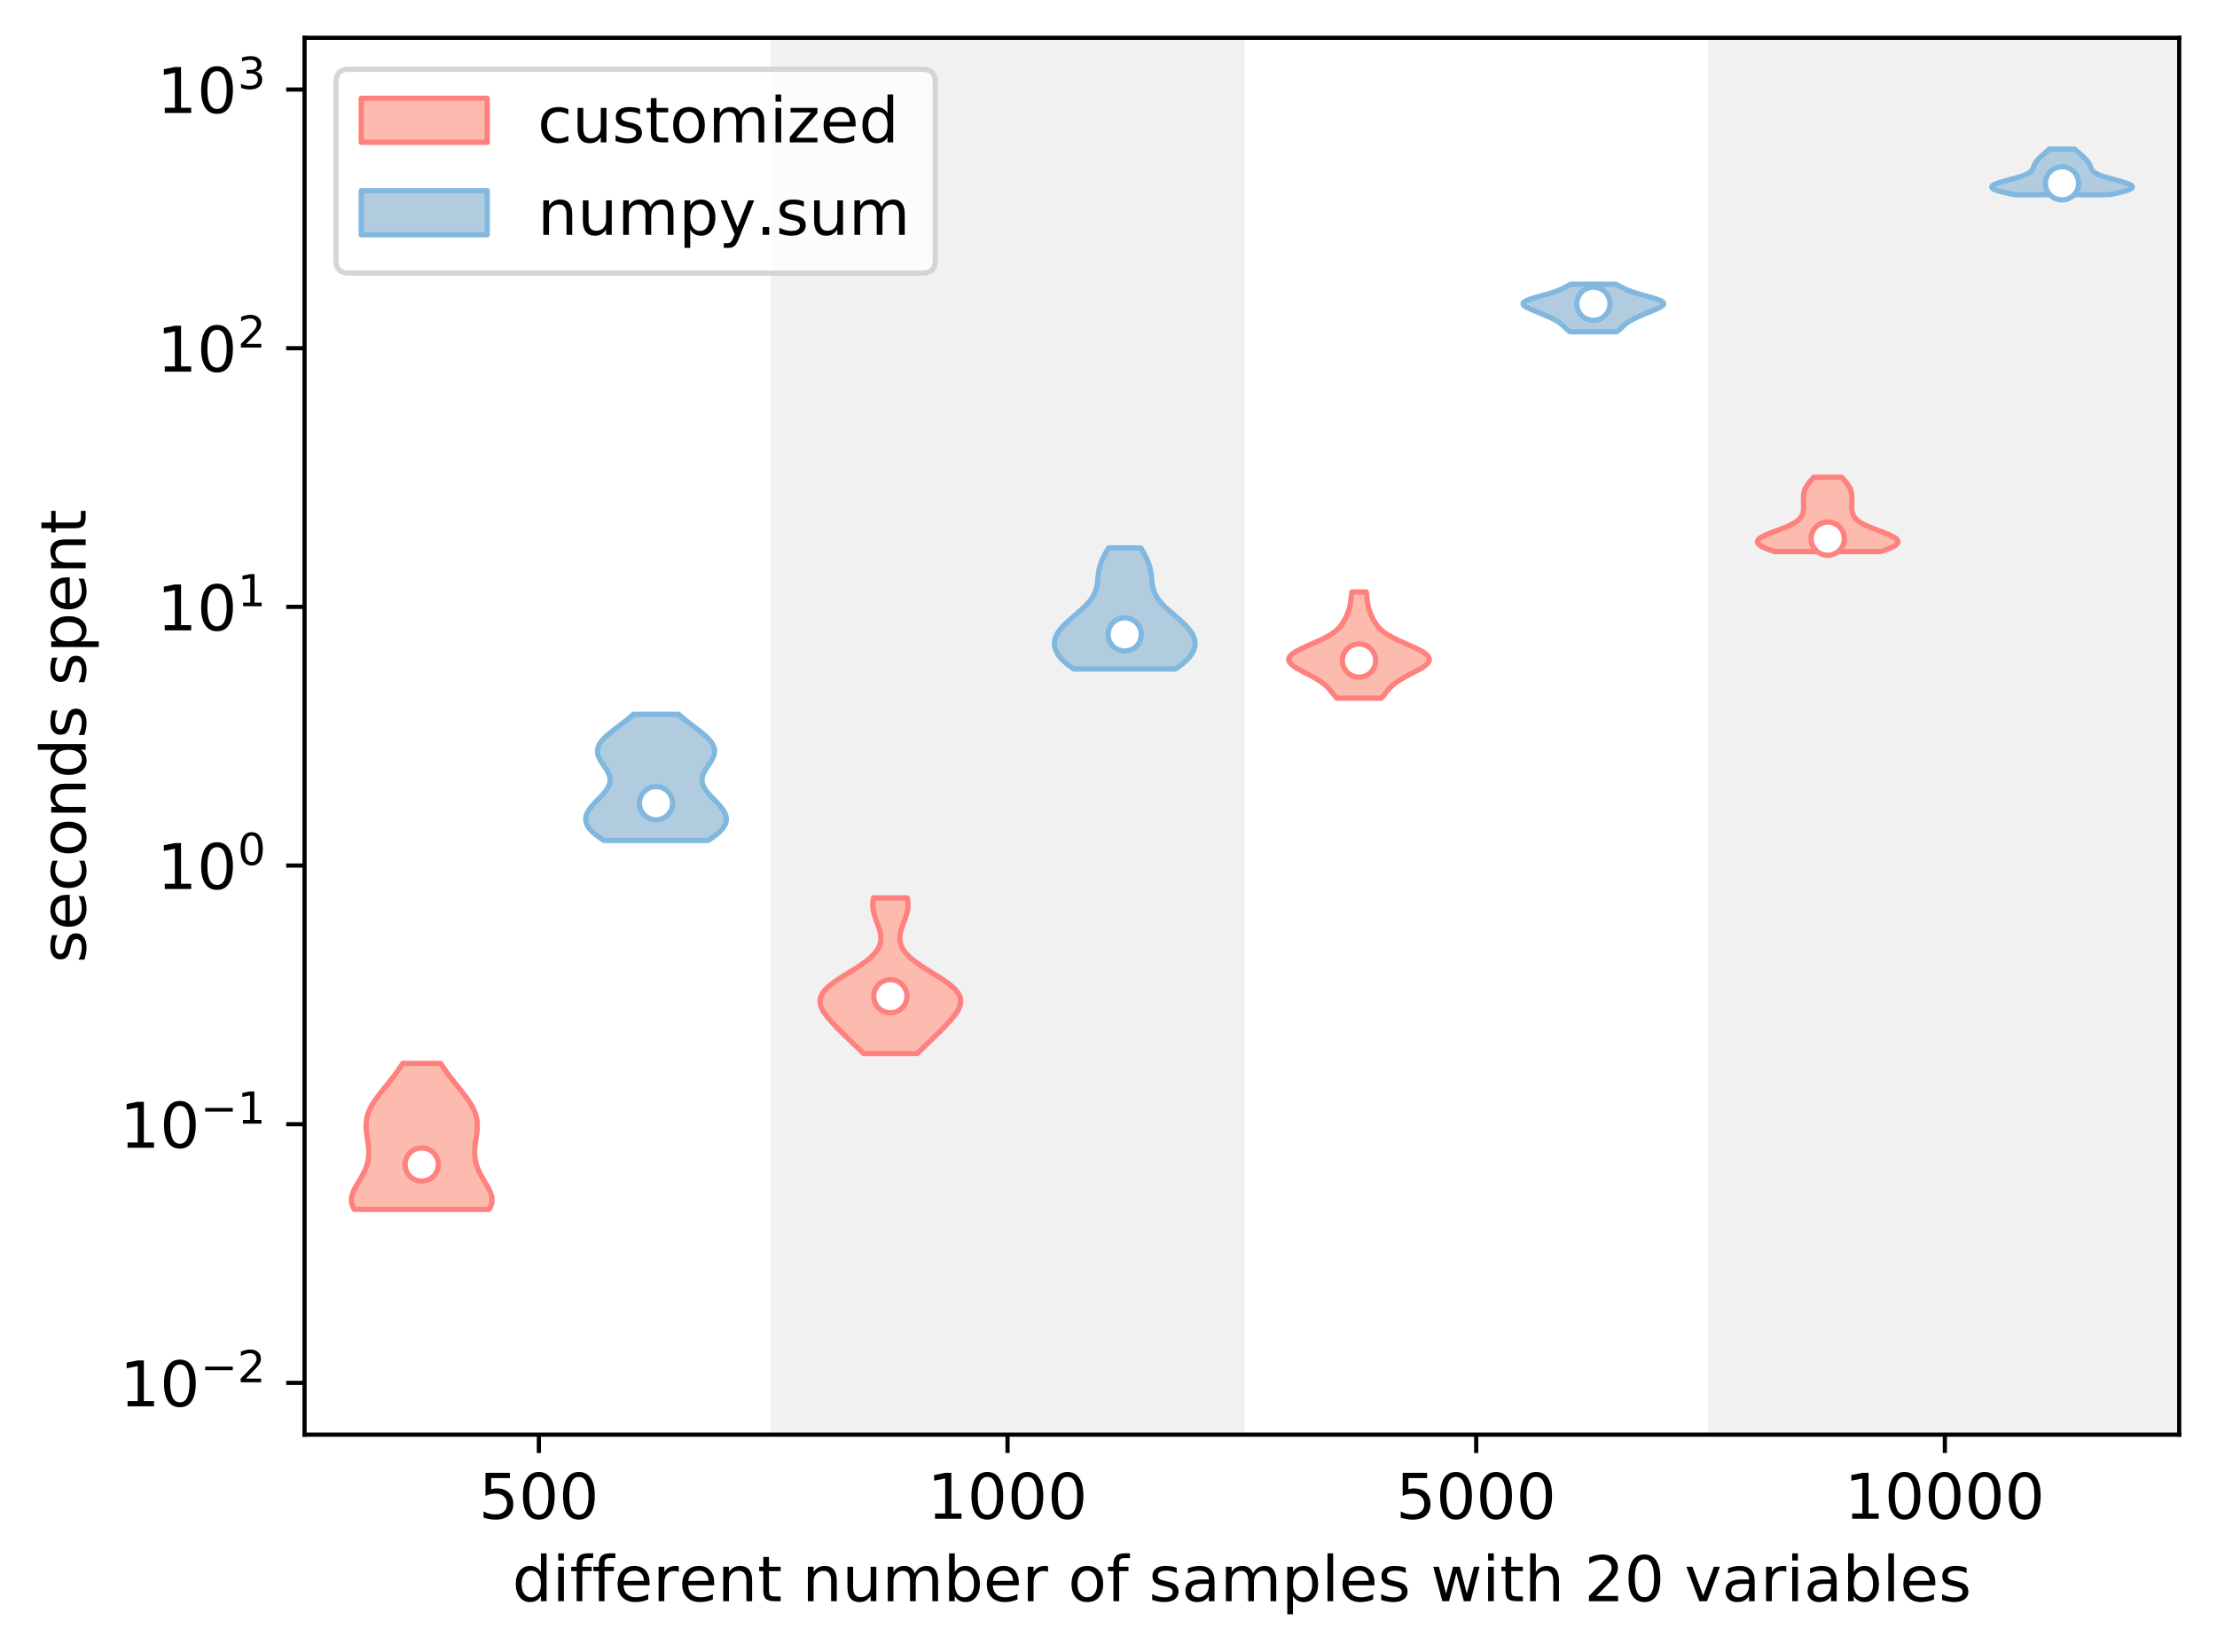 <?xml version="1.0" encoding="utf-8" standalone="no"?>
<!DOCTYPE svg PUBLIC "-//W3C//DTD SVG 1.1//EN"
  "http://www.w3.org/Graphics/SVG/1.1/DTD/svg11.dtd">
<!-- Created with matplotlib (https://matplotlib.org/) -->
<svg height="314.74pt" version="1.1" viewBox="0 0 422.334 314.74" width="422.334pt" xmlns="http://www.w3.org/2000/svg" xmlns:xlink="http://www.w3.org/1999/xlink">
 <defs>
  <style type="text/css">
*{stroke-linecap:butt;stroke-linejoin:round;}
  </style>
 </defs>
 <g id="figure_1">
  <g id="patch_1">
   <path d="M 0 314.74 
L 422.334 314.74 
L 422.334 0 
L 0 0 
z
" style="fill:#ffffff;"/>
  </g>
  <g id="axes_1">
   <g id="patch_2">
    <path d="M 58.014 273.312 
L 415.134 273.312 
L 415.134 7.2 
L 58.014 7.2 
z
" style="fill:#ffffff;"/>
   </g>
   <g id="PolyCollection_1">
    <defs>
     <path d="M 147.294 -307.539 
L 147.294 -41.428 
L 236.574 -41.428 
L 236.574 -307.539 
L 236.574 -307.539 
L 147.294 -307.539 
z
" id="m1fdf7d4f97" style="stroke:#f1f1f1;"/>
    </defs>
    <g clip-path="url(#p46364fad63)">
     <use style="fill:#f1f1f1;stroke:#f1f1f1;" x="0" xlink:href="#m1fdf7d4f97" y="314.74"/>
    </g>
   </g>
   <g id="PolyCollection_2">
    <defs>
     <path d="M 325.854 -307.539 
L 325.854 -41.428 
L 415.134 -41.428 
L 415.134 -307.539 
L 415.134 -307.539 
L 325.854 -307.539 
z
" id="m2cd0dc7364" style="stroke:#f1f1f1;"/>
    </defs>
    <g clip-path="url(#p46364fad63)">
     <use style="fill:#f1f1f1;stroke:#f1f1f1;" x="0" xlink:href="#m2cd0dc7364" y="314.74"/>
    </g>
   </g>
   <g id="PolyCollection_3">
    <defs>
     <path d="M 93.165 -84.347 
L 67.502 -84.347 
L 67.333 -84.628 
L 67.195 -84.909 
L 67.088 -85.19 
L 67.01 -85.471 
L 66.962 -85.752 
L 66.942 -86.033 
L 66.948 -86.314 
L 66.979 -86.595 
L 67.034 -86.875 
L 67.109 -87.156 
L 67.204 -87.437 
L 67.315 -87.718 
L 67.441 -87.999 
L 67.58 -88.28 
L 67.728 -88.561 
L 67.884 -88.842 
L 68.045 -89.122 
L 68.21 -89.403 
L 68.377 -89.684 
L 68.543 -89.965 
L 68.707 -90.246 
L 68.867 -90.527 
L 69.022 -90.808 
L 69.172 -91.089 
L 69.313 -91.37 
L 69.447 -91.65 
L 69.572 -91.931 
L 69.686 -92.212 
L 69.791 -92.493 
L 69.885 -92.774 
L 69.968 -93.055 
L 70.041 -93.336 
L 70.102 -93.617 
L 70.153 -93.897 
L 70.193 -94.178 
L 70.222 -94.459 
L 70.242 -94.74 
L 70.252 -95.021 
L 70.253 -95.302 
L 70.246 -95.583 
L 70.231 -95.864 
L 70.21 -96.145 
L 70.182 -96.425 
L 70.149 -96.706 
L 70.112 -96.987 
L 70.072 -97.268 
L 70.03 -97.549 
L 69.987 -97.83 
L 69.943 -98.111 
L 69.902 -98.392 
L 69.862 -98.672 
L 69.826 -98.953 
L 69.795 -99.234 
L 69.77 -99.515 
L 69.751 -99.796 
L 69.74 -100.077 
L 69.738 -100.358 
L 69.746 -100.639 
L 69.764 -100.92 
L 69.793 -101.2 
L 69.833 -101.481 
L 69.886 -101.762 
L 69.951 -102.043 
L 70.029 -102.324 
L 70.119 -102.605 
L 70.222 -102.886 
L 70.337 -103.167 
L 70.465 -103.447 
L 70.604 -103.728 
L 70.755 -104.009 
L 70.916 -104.29 
L 71.087 -104.571 
L 71.268 -104.852 
L 71.457 -105.133 
L 71.654 -105.414 
L 71.858 -105.695 
L 72.067 -105.975 
L 72.282 -106.256 
L 72.5 -106.537 
L 72.722 -106.818 
L 72.946 -107.099 
L 73.172 -107.38 
L 73.398 -107.661 
L 73.624 -107.942 
L 73.85 -108.222 
L 74.075 -108.503 
L 74.298 -108.784 
L 74.518 -109.065 
L 74.737 -109.346 
L 74.952 -109.627 
L 75.164 -109.908 
L 75.372 -110.189 
L 75.577 -110.469 
L 75.778 -110.75 
L 75.975 -111.031 
L 76.168 -111.312 
L 76.357 -111.593 
L 76.542 -111.874 
L 76.723 -112.155 
L 83.944 -112.155 
L 83.944 -112.155 
L 84.125 -111.874 
L 84.31 -111.593 
L 84.499 -111.312 
L 84.692 -111.031 
L 84.889 -110.75 
L 85.09 -110.469 
L 85.295 -110.189 
L 85.504 -109.908 
L 85.716 -109.627 
L 85.931 -109.346 
L 86.149 -109.065 
L 86.37 -108.784 
L 86.593 -108.503 
L 86.817 -108.222 
L 87.043 -107.942 
L 87.27 -107.661 
L 87.496 -107.38 
L 87.722 -107.099 
L 87.946 -106.818 
L 88.167 -106.537 
L 88.386 -106.256 
L 88.6 -105.975 
L 88.81 -105.695 
L 89.013 -105.414 
L 89.21 -105.133 
L 89.399 -104.852 
L 89.58 -104.571 
L 89.751 -104.29 
L 89.913 -104.009 
L 90.063 -103.728 
L 90.203 -103.447 
L 90.33 -103.167 
L 90.446 -102.886 
L 90.549 -102.605 
L 90.639 -102.324 
L 90.717 -102.043 
L 90.782 -101.762 
L 90.834 -101.481 
L 90.875 -101.2 
L 90.904 -100.92 
L 90.922 -100.639 
L 90.929 -100.358 
L 90.927 -100.077 
L 90.916 -99.796 
L 90.898 -99.515 
L 90.872 -99.234 
L 90.841 -98.953 
L 90.805 -98.672 
L 90.766 -98.392 
L 90.724 -98.111 
L 90.681 -97.83 
L 90.638 -97.549 
L 90.595 -97.268 
L 90.555 -96.987 
L 90.518 -96.706 
L 90.486 -96.425 
L 90.458 -96.145 
L 90.436 -95.864 
L 90.421 -95.583 
L 90.414 -95.302 
L 90.415 -95.021 
L 90.425 -94.74 
L 90.445 -94.459 
L 90.475 -94.178 
L 90.515 -93.897 
L 90.565 -93.617 
L 90.627 -93.336 
L 90.699 -93.055 
L 90.782 -92.774 
L 90.876 -92.493 
L 90.981 -92.212 
L 91.096 -91.931 
L 91.22 -91.65 
L 91.354 -91.37 
L 91.496 -91.089 
L 91.645 -90.808 
L 91.8 -90.527 
L 91.961 -90.246 
L 92.125 -89.965 
L 92.291 -89.684 
L 92.457 -89.403 
L 92.622 -89.122 
L 92.784 -88.842 
L 92.94 -88.561 
L 93.088 -88.28 
L 93.226 -87.999 
L 93.352 -87.718 
L 93.463 -87.437 
L 93.558 -87.156 
L 93.634 -86.875 
L 93.688 -86.595 
L 93.719 -86.314 
L 93.726 -86.033 
L 93.705 -85.752 
L 93.657 -85.471 
L 93.58 -85.19 
L 93.472 -84.909 
L 93.334 -84.628 
L 93.165 -84.347 
z
" id="md24f7e6fb2" style="stroke:#fe817d;"/>
    </defs>
    <g clip-path="url(#p46364fad63)">
     <use style="fill:#fcbbae;stroke:#fe817d;" x="0" xlink:href="#md24f7e6fb2" y="314.74"/>
    </g>
   </g>
   <g id="PolyCollection_4">
    <defs>
     <path d="M 134.873 -154.619 
L 115.074 -154.619 
L 114.699 -154.862 
L 114.338 -155.105 
L 113.993 -155.348 
L 113.667 -155.591 
L 113.36 -155.833 
L 113.075 -156.076 
L 112.813 -156.319 
L 112.574 -156.562 
L 112.359 -156.805 
L 112.17 -157.048 
L 112.007 -157.29 
L 111.87 -157.533 
L 111.76 -157.776 
L 111.676 -158.019 
L 111.619 -158.262 
L 111.587 -158.505 
L 111.582 -158.747 
L 111.602 -158.99 
L 111.646 -159.233 
L 111.714 -159.476 
L 111.805 -159.719 
L 111.917 -159.962 
L 112.05 -160.205 
L 112.201 -160.447 
L 112.371 -160.69 
L 112.555 -160.933 
L 112.754 -161.176 
L 112.964 -161.419 
L 113.185 -161.662 
L 113.413 -161.904 
L 113.646 -162.147 
L 113.882 -162.39 
L 114.119 -162.633 
L 114.353 -162.876 
L 114.583 -163.119 
L 114.806 -163.361 
L 115.02 -163.604 
L 115.222 -163.847 
L 115.41 -164.09 
L 115.582 -164.333 
L 115.735 -164.576 
L 115.87 -164.818 
L 115.983 -165.061 
L 116.074 -165.304 
L 116.142 -165.547 
L 116.187 -165.79 
L 116.208 -166.033 
L 116.206 -166.275 
L 116.18 -166.518 
L 116.133 -166.761 
L 116.064 -167.004 
L 115.976 -167.247 
L 115.87 -167.49 
L 115.748 -167.733 
L 115.613 -167.975 
L 115.467 -168.218 
L 115.312 -168.461 
L 115.153 -168.704 
L 114.99 -168.947 
L 114.828 -169.19 
L 114.67 -169.432 
L 114.517 -169.675 
L 114.374 -169.918 
L 114.242 -170.161 
L 114.125 -170.404 
L 114.025 -170.647 
L 113.943 -170.889 
L 113.882 -171.132 
L 113.844 -171.375 
L 113.829 -171.618 
L 113.838 -171.861 
L 113.873 -172.104 
L 113.934 -172.346 
L 114.02 -172.589 
L 114.132 -172.832 
L 114.268 -173.075 
L 114.429 -173.318 
L 114.612 -173.561 
L 114.817 -173.803 
L 115.041 -174.046 
L 115.285 -174.289 
L 115.544 -174.532 
L 115.818 -174.775 
L 116.105 -175.018 
L 116.402 -175.26 
L 116.708 -175.503 
L 117.02 -175.746 
L 117.336 -175.989 
L 117.656 -176.232 
L 117.976 -176.475 
L 118.295 -176.718 
L 118.612 -176.96 
L 118.925 -177.203 
L 119.234 -177.446 
L 119.536 -177.689 
L 119.831 -177.932 
L 120.119 -178.175 
L 120.398 -178.417 
L 120.668 -178.66 
L 129.279 -178.66 
L 129.279 -178.66 
L 129.549 -178.417 
L 129.829 -178.175 
L 130.116 -177.932 
L 130.411 -177.689 
L 130.714 -177.446 
L 131.022 -177.203 
L 131.335 -176.96 
L 131.652 -176.718 
L 131.972 -176.475 
L 132.292 -176.232 
L 132.611 -175.989 
L 132.928 -175.746 
L 133.24 -175.503 
L 133.545 -175.26 
L 133.843 -175.018 
L 134.129 -174.775 
L 134.403 -174.532 
L 134.663 -174.289 
L 134.906 -174.046 
L 135.131 -173.803 
L 135.336 -173.561 
L 135.519 -173.318 
L 135.679 -173.075 
L 135.816 -172.832 
L 135.927 -172.589 
L 136.014 -172.346 
L 136.074 -172.104 
L 136.109 -171.861 
L 136.119 -171.618 
L 136.104 -171.375 
L 136.065 -171.132 
L 136.004 -170.889 
L 135.923 -170.647 
L 135.822 -170.404 
L 135.705 -170.161 
L 135.574 -169.918 
L 135.43 -169.675 
L 135.278 -169.432 
L 135.119 -169.19 
L 134.957 -168.947 
L 134.795 -168.704 
L 134.635 -168.461 
L 134.481 -168.218 
L 134.335 -167.975 
L 134.2 -167.733 
L 134.078 -167.49 
L 133.972 -167.247 
L 133.884 -167.004 
L 133.815 -166.761 
L 133.767 -166.518 
L 133.742 -166.275 
L 133.739 -166.033 
L 133.76 -165.79 
L 133.805 -165.547 
L 133.873 -165.304 
L 133.965 -165.061 
L 134.078 -164.818 
L 134.212 -164.576 
L 134.366 -164.333 
L 134.538 -164.09 
L 134.726 -163.847 
L 134.927 -163.604 
L 135.141 -163.361 
L 135.364 -163.119 
L 135.594 -162.876 
L 135.829 -162.633 
L 136.065 -162.39 
L 136.301 -162.147 
L 136.535 -161.904 
L 136.763 -161.662 
L 136.983 -161.419 
L 137.194 -161.176 
L 137.392 -160.933 
L 137.577 -160.69 
L 137.746 -160.447 
L 137.898 -160.205 
L 138.031 -159.962 
L 138.143 -159.719 
L 138.234 -159.476 
L 138.302 -159.233 
L 138.346 -158.99 
L 138.366 -158.747 
L 138.36 -158.505 
L 138.329 -158.262 
L 138.272 -158.019 
L 138.188 -157.776 
L 138.077 -157.533 
L 137.94 -157.29 
L 137.777 -157.048 
L 137.588 -156.805 
L 137.374 -156.562 
L 137.135 -156.319 
L 136.872 -156.076 
L 136.587 -155.833 
L 136.281 -155.591 
L 135.954 -155.348 
L 135.61 -155.105 
L 135.249 -154.862 
L 134.873 -154.619 
z
" id="mbed6c3c7b5" style="stroke:#81b8df;"/>
    </defs>
    <g clip-path="url(#p46364fad63)">
     <use style="fill:#b1ccdf;stroke:#81b8df;" x="0" xlink:href="#mbed6c3c7b5" y="314.74"/>
    </g>
   </g>
   <g id="PolyCollection_5">
    <defs>
     <path d="M 174.704 -114.017 
L 164.523 -114.017 
L 164.22 -114.317 
L 163.914 -114.616 
L 163.605 -114.916 
L 163.294 -115.216 
L 162.983 -115.515 
L 162.671 -115.815 
L 162.359 -116.115 
L 162.048 -116.415 
L 161.737 -116.714 
L 161.428 -117.014 
L 161.121 -117.314 
L 160.815 -117.613 
L 160.511 -117.913 
L 160.21 -118.213 
L 159.911 -118.512 
L 159.615 -118.812 
L 159.323 -119.112 
L 159.035 -119.411 
L 158.752 -119.711 
L 158.475 -120.011 
L 158.206 -120.311 
L 157.945 -120.61 
L 157.694 -120.91 
L 157.455 -121.21 
L 157.231 -121.509 
L 157.023 -121.809 
L 156.833 -122.109 
L 156.665 -122.408 
L 156.52 -122.708 
L 156.4 -123.008 
L 156.31 -123.307 
L 156.249 -123.607 
L 156.222 -123.907 
L 156.229 -124.207 
L 156.272 -124.506 
L 156.352 -124.806 
L 156.47 -125.106 
L 156.627 -125.405 
L 156.822 -125.705 
L 157.054 -126.005 
L 157.323 -126.304 
L 157.627 -126.604 
L 157.964 -126.904 
L 158.331 -127.203 
L 158.726 -127.503 
L 159.145 -127.803 
L 159.585 -128.103 
L 160.042 -128.402 
L 160.512 -128.702 
L 160.992 -129.002 
L 161.476 -129.301 
L 161.962 -129.601 
L 162.446 -129.901 
L 162.922 -130.2 
L 163.389 -130.5 
L 163.843 -130.8 
L 164.28 -131.099 
L 164.698 -131.399 
L 165.094 -131.699 
L 165.467 -131.999 
L 165.814 -132.298 
L 166.135 -132.598 
L 166.428 -132.898 
L 166.692 -133.197 
L 166.928 -133.497 
L 167.134 -133.797 
L 167.311 -134.096 
L 167.46 -134.396 
L 167.581 -134.696 
L 167.675 -134.995 
L 167.742 -135.295 
L 167.785 -135.595 
L 167.805 -135.895 
L 167.802 -136.194 
L 167.78 -136.494 
L 167.739 -136.794 
L 167.681 -137.093 
L 167.609 -137.393 
L 167.525 -137.693 
L 167.431 -137.992 
L 167.329 -138.292 
L 167.221 -138.592 
L 167.111 -138.891 
L 166.999 -139.191 
L 166.888 -139.491 
L 166.781 -139.791 
L 166.679 -140.09 
L 166.584 -140.39 
L 166.499 -140.69 
L 166.425 -140.989 
L 166.363 -141.289 
L 166.315 -141.589 
L 166.281 -141.888 
L 166.262 -142.188 
L 166.26 -142.488 
L 166.273 -142.787 
L 166.302 -143.087 
L 166.346 -143.387 
L 166.406 -143.687 
L 172.822 -143.687 
L 172.822 -143.687 
L 172.881 -143.387 
L 172.926 -143.087 
L 172.955 -142.787 
L 172.968 -142.488 
L 172.965 -142.188 
L 172.946 -141.888 
L 172.913 -141.589 
L 172.864 -141.289 
L 172.802 -140.989 
L 172.728 -140.69 
L 172.643 -140.39 
L 172.549 -140.09 
L 172.447 -139.791 
L 172.34 -139.491 
L 172.229 -139.191 
L 172.117 -138.891 
L 172.006 -138.592 
L 171.898 -138.292 
L 171.796 -137.992 
L 171.702 -137.693 
L 171.618 -137.393 
L 171.546 -137.093 
L 171.489 -136.794 
L 171.448 -136.494 
L 171.425 -136.194 
L 171.423 -135.895 
L 171.442 -135.595 
L 171.485 -135.295 
L 171.553 -134.995 
L 171.647 -134.696 
L 171.768 -134.396 
L 171.916 -134.096 
L 172.094 -133.797 
L 172.3 -133.497 
L 172.535 -133.197 
L 172.8 -132.898 
L 173.093 -132.598 
L 173.413 -132.298 
L 173.761 -131.999 
L 174.134 -131.699 
L 174.53 -131.399 
L 174.948 -131.099 
L 175.385 -130.8 
L 175.838 -130.5 
L 176.305 -130.2 
L 176.782 -129.901 
L 177.265 -129.601 
L 177.751 -129.301 
L 178.236 -129.002 
L 178.715 -128.702 
L 179.186 -128.402 
L 179.643 -128.103 
L 180.083 -127.803 
L 180.502 -127.503 
L 180.897 -127.203 
L 181.264 -126.904 
L 181.601 -126.604 
L 181.905 -126.304 
L 182.173 -126.005 
L 182.406 -125.705 
L 182.601 -125.405 
L 182.757 -125.106 
L 182.876 -124.806 
L 182.956 -124.506 
L 182.999 -124.207 
L 183.006 -123.907 
L 182.978 -123.607 
L 182.918 -123.307 
L 182.827 -123.008 
L 182.708 -122.708 
L 182.563 -122.408 
L 182.394 -122.109 
L 182.205 -121.809 
L 181.997 -121.509 
L 181.772 -121.21 
L 181.534 -120.91 
L 181.283 -120.61 
L 181.022 -120.311 
L 180.752 -120.011 
L 180.475 -119.711 
L 180.192 -119.411 
L 179.905 -119.112 
L 179.612 -118.812 
L 179.317 -118.512 
L 179.018 -118.213 
L 178.716 -117.913 
L 178.413 -117.613 
L 178.107 -117.314 
L 177.799 -117.014 
L 177.49 -116.714 
L 177.18 -116.415 
L 176.868 -116.115 
L 176.557 -115.815 
L 176.245 -115.515 
L 175.933 -115.216 
L 175.623 -114.916 
L 175.314 -114.616 
L 175.007 -114.317 
L 174.704 -114.017 
z
" id="m240523f693" style="stroke:#fe817d;"/>
    </defs>
    <g clip-path="url(#p46364fad63)">
     <use style="fill:#fcbbae;stroke:#fe817d;" x="0" xlink:href="#m240523f693" y="314.74"/>
    </g>
   </g>
   <g id="PolyCollection_6">
    <defs>
     <path d="M 223.912 -187.28 
L 204.596 -187.28 
L 204.255 -187.513 
L 203.927 -187.746 
L 203.613 -187.979 
L 203.315 -188.213 
L 203.032 -188.446 
L 202.766 -188.679 
L 202.517 -188.912 
L 202.285 -189.145 
L 202.07 -189.378 
L 201.873 -189.611 
L 201.694 -189.845 
L 201.532 -190.078 
L 201.388 -190.311 
L 201.262 -190.544 
L 201.152 -190.777 
L 201.061 -191.01 
L 200.986 -191.243 
L 200.929 -191.477 
L 200.89 -191.71 
L 200.867 -191.943 
L 200.862 -192.176 
L 200.874 -192.409 
L 200.903 -192.642 
L 200.949 -192.876 
L 201.012 -193.109 
L 201.092 -193.342 
L 201.188 -193.575 
L 201.301 -193.808 
L 201.43 -194.041 
L 201.575 -194.274 
L 201.735 -194.508 
L 201.909 -194.741 
L 202.097 -194.974 
L 202.298 -195.207 
L 202.511 -195.44 
L 202.736 -195.673 
L 202.971 -195.906 
L 203.215 -196.14 
L 203.466 -196.373 
L 203.725 -196.606 
L 203.988 -196.839 
L 204.256 -197.072 
L 204.527 -197.305 
L 204.798 -197.538 
L 205.07 -197.772 
L 205.34 -198.005 
L 205.607 -198.238 
L 205.869 -198.471 
L 206.127 -198.704 
L 206.377 -198.937 
L 206.619 -199.171 
L 206.852 -199.404 
L 207.076 -199.637 
L 207.288 -199.87 
L 207.488 -200.103 
L 207.676 -200.336 
L 207.852 -200.569 
L 208.014 -200.803 
L 208.163 -201.036 
L 208.299 -201.269 
L 208.421 -201.502 
L 208.531 -201.735 
L 208.629 -201.968 
L 208.714 -202.201 
L 208.789 -202.435 
L 208.853 -202.668 
L 208.908 -202.901 
L 208.956 -203.134 
L 208.996 -203.367 
L 209.03 -203.6 
L 209.059 -203.834 
L 209.086 -204.067 
L 209.11 -204.3 
L 209.133 -204.533 
L 209.156 -204.766 
L 209.181 -204.999 
L 209.208 -205.232 
L 209.238 -205.466 
L 209.273 -205.699 
L 209.312 -205.932 
L 209.357 -206.165 
L 209.408 -206.398 
L 209.465 -206.631 
L 209.529 -206.864 
L 209.6 -207.098 
L 209.678 -207.331 
L 209.763 -207.564 
L 209.854 -207.797 
L 209.952 -208.03 
L 210.057 -208.263 
L 210.167 -208.496 
L 210.283 -208.73 
L 210.403 -208.963 
L 210.529 -209.196 
L 210.658 -209.429 
L 210.79 -209.662 
L 210.925 -209.895 
L 211.063 -210.129 
L 211.202 -210.362 
L 217.306 -210.362 
L 217.306 -210.362 
L 217.445 -210.129 
L 217.582 -209.895 
L 217.717 -209.662 
L 217.85 -209.429 
L 217.979 -209.196 
L 218.104 -208.963 
L 218.225 -208.73 
L 218.341 -208.496 
L 218.451 -208.263 
L 218.555 -208.03 
L 218.653 -207.797 
L 218.745 -207.564 
L 218.829 -207.331 
L 218.907 -207.098 
L 218.978 -206.864 
L 219.042 -206.631 
L 219.1 -206.398 
L 219.151 -206.165 
L 219.195 -205.932 
L 219.235 -205.699 
L 219.269 -205.466 
L 219.3 -205.232 
L 219.327 -204.999 
L 219.351 -204.766 
L 219.375 -204.533 
L 219.398 -204.3 
L 219.422 -204.067 
L 219.448 -203.834 
L 219.478 -203.6 
L 219.512 -203.367 
L 219.552 -203.134 
L 219.599 -202.901 
L 219.654 -202.668 
L 219.719 -202.435 
L 219.793 -202.201 
L 219.879 -201.968 
L 219.976 -201.735 
L 220.086 -201.502 
L 220.209 -201.269 
L 220.344 -201.036 
L 220.493 -200.803 
L 220.656 -200.569 
L 220.831 -200.336 
L 221.019 -200.103 
L 221.22 -199.87 
L 221.432 -199.637 
L 221.655 -199.404 
L 221.888 -199.171 
L 222.131 -198.937 
L 222.381 -198.704 
L 222.638 -198.471 
L 222.901 -198.238 
L 223.168 -198.005 
L 223.438 -197.772 
L 223.709 -197.538 
L 223.981 -197.305 
L 224.251 -197.072 
L 224.519 -196.839 
L 224.783 -196.606 
L 225.041 -196.373 
L 225.293 -196.14 
L 225.537 -195.906 
L 225.772 -195.673 
L 225.996 -195.44 
L 226.209 -195.207 
L 226.411 -194.974 
L 226.599 -194.741 
L 226.773 -194.508 
L 226.932 -194.274 
L 227.077 -194.041 
L 227.206 -193.808 
L 227.319 -193.575 
L 227.416 -193.342 
L 227.496 -193.109 
L 227.559 -192.876 
L 227.605 -192.642 
L 227.634 -192.409 
L 227.646 -192.176 
L 227.64 -191.943 
L 227.618 -191.71 
L 227.578 -191.477 
L 227.521 -191.243 
L 227.447 -191.01 
L 227.355 -190.777 
L 227.246 -190.544 
L 227.119 -190.311 
L 226.975 -190.078 
L 226.813 -189.845 
L 226.634 -189.611 
L 226.437 -189.378 
L 226.223 -189.145 
L 225.991 -188.912 
L 225.741 -188.679 
L 225.475 -188.446 
L 225.193 -188.213 
L 224.894 -187.979 
L 224.581 -187.746 
L 224.253 -187.513 
L 223.912 -187.28 
z
" id="mf203afa1f9" style="stroke:#81b8df;"/>
    </defs>
    <g clip-path="url(#p46364fad63)">
     <use style="fill:#b1ccdf;stroke:#81b8df;" x="0" xlink:href="#mf203afa1f9" y="314.74"/>
    </g>
   </g>
   <g id="PolyCollection_7">
    <defs>
     <path d="M 263.135 -181.734 
L 254.653 -181.734 
L 254.477 -181.939 
L 254.305 -182.143 
L 254.138 -182.348 
L 253.973 -182.552 
L 253.809 -182.756 
L 253.644 -182.961 
L 253.475 -183.165 
L 253.3 -183.37 
L 253.117 -183.574 
L 252.923 -183.778 
L 252.716 -183.983 
L 252.494 -184.187 
L 252.255 -184.392 
L 251.997 -184.596 
L 251.72 -184.8 
L 251.423 -185.005 
L 251.107 -185.209 
L 250.771 -185.413 
L 250.419 -185.618 
L 250.051 -185.822 
L 249.671 -186.027 
L 249.281 -186.231 
L 248.887 -186.435 
L 248.491 -186.64 
L 248.1 -186.844 
L 247.718 -187.049 
L 247.351 -187.253 
L 247.003 -187.457 
L 246.68 -187.662 
L 246.388 -187.866 
L 246.13 -188.07 
L 245.912 -188.275 
L 245.737 -188.479 
L 245.609 -188.684 
L 245.53 -188.888 
L 245.502 -189.092 
L 245.525 -189.297 
L 245.601 -189.501 
L 245.728 -189.706 
L 245.905 -189.91 
L 246.13 -190.114 
L 246.399 -190.319 
L 246.709 -190.523 
L 247.056 -190.728 
L 247.435 -190.932 
L 247.842 -191.136 
L 248.271 -191.341 
L 248.716 -191.545 
L 249.173 -191.749 
L 249.636 -191.954 
L 250.1 -192.158 
L 250.561 -192.363 
L 251.013 -192.567 
L 251.454 -192.771 
L 251.88 -192.976 
L 252.288 -193.18 
L 252.676 -193.385 
L 253.042 -193.589 
L 253.385 -193.793 
L 253.705 -193.998 
L 254.001 -194.202 
L 254.274 -194.406 
L 254.525 -194.611 
L 254.755 -194.815 
L 254.965 -195.02 
L 255.157 -195.224 
L 255.333 -195.428 
L 255.495 -195.633 
L 255.644 -195.837 
L 255.782 -196.042 
L 255.911 -196.246 
L 256.031 -196.45 
L 256.144 -196.655 
L 256.252 -196.859 
L 256.354 -197.064 
L 256.451 -197.268 
L 256.544 -197.472 
L 256.632 -197.677 
L 256.716 -197.881 
L 256.795 -198.085 
L 256.869 -198.29 
L 256.938 -198.494 
L 257.002 -198.699 
L 257.061 -198.903 
L 257.114 -199.107 
L 257.162 -199.312 
L 257.204 -199.516 
L 257.241 -199.721 
L 257.274 -199.925 
L 257.303 -200.129 
L 257.328 -200.334 
L 257.352 -200.538 
L 257.373 -200.742 
L 257.394 -200.947 
L 257.416 -201.151 
L 257.438 -201.356 
L 257.463 -201.56 
L 257.49 -201.764 
L 257.52 -201.969 
L 260.267 -201.969 
L 260.267 -201.969 
L 260.298 -201.764 
L 260.325 -201.56 
L 260.349 -201.356 
L 260.372 -201.151 
L 260.393 -200.947 
L 260.414 -200.742 
L 260.436 -200.538 
L 260.459 -200.334 
L 260.485 -200.129 
L 260.514 -199.925 
L 260.546 -199.721 
L 260.584 -199.516 
L 260.626 -199.312 
L 260.674 -199.107 
L 260.727 -198.903 
L 260.785 -198.699 
L 260.849 -198.494 
L 260.918 -198.29 
L 260.993 -198.085 
L 261.072 -197.881 
L 261.156 -197.677 
L 261.244 -197.472 
L 261.337 -197.268 
L 261.434 -197.064 
L 261.536 -196.859 
L 261.643 -196.655 
L 261.757 -196.45 
L 261.877 -196.246 
L 262.005 -196.042 
L 262.143 -195.837 
L 262.292 -195.633 
L 262.454 -195.428 
L 262.63 -195.224 
L 262.823 -195.02 
L 263.033 -194.815 
L 263.263 -194.611 
L 263.514 -194.406 
L 263.787 -194.202 
L 264.083 -193.998 
L 264.403 -193.793 
L 264.746 -193.589 
L 265.111 -193.385 
L 265.499 -193.18 
L 265.907 -192.976 
L 266.333 -192.771 
L 266.774 -192.567 
L 267.227 -192.363 
L 267.687 -192.158 
L 268.152 -191.954 
L 268.615 -191.749 
L 269.071 -191.545 
L 269.517 -191.341 
L 269.946 -191.136 
L 270.352 -190.932 
L 270.731 -190.728 
L 271.079 -190.523 
L 271.389 -190.319 
L 271.658 -190.114 
L 271.882 -189.91 
L 272.059 -189.706 
L 272.186 -189.501 
L 272.262 -189.297 
L 272.286 -189.092 
L 272.258 -188.888 
L 272.178 -188.684 
L 272.05 -188.479 
L 271.875 -188.275 
L 271.657 -188.07 
L 271.4 -187.866 
L 271.107 -187.662 
L 270.785 -187.457 
L 270.437 -187.253 
L 270.069 -187.049 
L 269.687 -186.844 
L 269.296 -186.64 
L 268.901 -186.435 
L 268.506 -186.231 
L 268.117 -186.027 
L 267.737 -185.822 
L 267.369 -185.618 
L 267.016 -185.413 
L 266.681 -185.209 
L 266.364 -185.005 
L 266.067 -184.8 
L 265.79 -184.596 
L 265.533 -184.392 
L 265.293 -184.187 
L 265.071 -183.983 
L 264.864 -183.778 
L 264.67 -183.574 
L 264.487 -183.37 
L 264.313 -183.165 
L 264.144 -182.961 
L 263.978 -182.756 
L 263.814 -182.552 
L 263.649 -182.348 
L 263.482 -182.143 
L 263.311 -181.939 
L 263.135 -181.734 
z
" id="me1fa1b5dcd" style="stroke:#fe817d;"/>
    </defs>
    <g clip-path="url(#p46364fad63)">
     <use style="fill:#fcbbae;stroke:#fe817d;" x="0" xlink:href="#me1fa1b5dcd" y="314.74"/>
    </g>
   </g>
   <g id="PolyCollection_8">
    <defs>
     <path d="M 307.938 -251.537 
L 299.129 -251.537 
L 298.992 -251.628 
L 298.862 -251.72 
L 298.739 -251.811 
L 298.622 -251.903 
L 298.512 -251.994 
L 298.408 -252.086 
L 298.308 -252.177 
L 298.211 -252.269 
L 298.117 -252.361 
L 298.025 -252.452 
L 297.932 -252.544 
L 297.839 -252.635 
L 297.743 -252.727 
L 297.644 -252.818 
L 297.54 -252.91 
L 297.431 -253.001 
L 297.317 -253.093 
L 297.196 -253.184 
L 297.068 -253.276 
L 296.933 -253.367 
L 296.79 -253.459 
L 296.641 -253.551 
L 296.484 -253.642 
L 296.321 -253.734 
L 296.151 -253.825 
L 295.976 -253.917 
L 295.795 -254.008 
L 295.609 -254.1 
L 295.419 -254.191 
L 295.225 -254.283 
L 295.027 -254.374 
L 294.827 -254.466 
L 294.623 -254.557 
L 294.416 -254.649 
L 294.207 -254.741 
L 293.995 -254.832 
L 293.781 -254.924 
L 293.565 -255.015 
L 293.346 -255.107 
L 293.126 -255.198 
L 292.905 -255.29 
L 292.682 -255.381 
L 292.459 -255.473 
L 292.237 -255.564 
L 292.017 -255.656 
L 291.8 -255.747 
L 291.587 -255.839 
L 291.381 -255.931 
L 291.183 -256.022 
L 290.995 -256.114 
L 290.82 -256.205 
L 290.66 -256.297 
L 290.517 -256.388 
L 290.394 -256.48 
L 290.293 -256.571 
L 290.216 -256.663 
L 290.165 -256.754 
L 290.142 -256.846 
L 290.147 -256.937 
L 290.182 -257.029 
L 290.248 -257.121 
L 290.344 -257.212 
L 290.47 -257.304 
L 290.625 -257.395 
L 290.809 -257.487 
L 291.019 -257.578 
L 291.253 -257.67 
L 291.509 -257.761 
L 291.785 -257.853 
L 292.077 -257.944 
L 292.384 -258.036 
L 292.701 -258.127 
L 293.025 -258.219 
L 293.354 -258.311 
L 293.685 -258.402 
L 294.015 -258.494 
L 294.341 -258.585 
L 294.662 -258.677 
L 294.975 -258.768 
L 295.279 -258.86 
L 295.572 -258.951 
L 295.853 -259.043 
L 296.123 -259.134 
L 296.38 -259.226 
L 296.625 -259.318 
L 296.857 -259.409 
L 297.079 -259.501 
L 297.289 -259.592 
L 297.49 -259.684 
L 297.682 -259.775 
L 297.867 -259.867 
L 298.045 -259.958 
L 298.218 -260.05 
L 298.388 -260.141 
L 298.555 -260.233 
L 298.72 -260.324 
L 298.884 -260.416 
L 299.049 -260.508 
L 299.214 -260.599 
L 307.854 -260.599 
L 307.854 -260.599 
L 308.019 -260.508 
L 308.183 -260.416 
L 308.348 -260.324 
L 308.513 -260.233 
L 308.68 -260.141 
L 308.849 -260.05 
L 309.023 -259.958 
L 309.201 -259.867 
L 309.385 -259.775 
L 309.578 -259.684 
L 309.778 -259.592 
L 309.989 -259.501 
L 310.21 -259.409 
L 310.443 -259.318 
L 310.688 -259.226 
L 310.945 -259.134 
L 311.214 -259.043 
L 311.496 -258.951 
L 311.789 -258.86 
L 312.093 -258.768 
L 312.406 -258.677 
L 312.726 -258.585 
L 313.053 -258.494 
L 313.382 -258.402 
L 313.713 -258.311 
L 314.042 -258.219 
L 314.367 -258.127 
L 314.684 -258.036 
L 314.99 -257.944 
L 315.283 -257.853 
L 315.558 -257.761 
L 315.815 -257.67 
L 316.049 -257.578 
L 316.259 -257.487 
L 316.442 -257.395 
L 316.597 -257.304 
L 316.723 -257.212 
L 316.819 -257.121 
L 316.885 -257.029 
L 316.92 -256.937 
L 316.926 -256.846 
L 316.902 -256.754 
L 316.851 -256.663 
L 316.774 -256.571 
L 316.673 -256.48 
L 316.55 -256.388 
L 316.408 -256.297 
L 316.248 -256.205 
L 316.073 -256.114 
L 315.885 -256.022 
L 315.687 -255.931 
L 315.48 -255.839 
L 315.268 -255.747 
L 315.05 -255.656 
L 314.83 -255.564 
L 314.608 -255.473 
L 314.385 -255.381 
L 314.163 -255.29 
L 313.941 -255.198 
L 313.721 -255.107 
L 313.503 -255.015 
L 313.287 -254.924 
L 313.073 -254.832 
L 312.861 -254.741 
L 312.652 -254.649 
L 312.445 -254.557 
L 312.241 -254.466 
L 312.04 -254.374 
L 311.842 -254.283 
L 311.648 -254.191 
L 311.458 -254.1 
L 311.272 -254.008 
L 311.091 -253.917 
L 310.916 -253.825 
L 310.746 -253.734 
L 310.583 -253.642 
L 310.427 -253.551 
L 310.277 -253.459 
L 310.135 -253.367 
L 310 -253.276 
L 309.872 -253.184 
L 309.751 -253.093 
L 309.636 -253.001 
L 309.527 -252.91 
L 309.424 -252.818 
L 309.325 -252.727 
L 309.229 -252.635 
L 309.135 -252.544 
L 309.043 -252.452 
L 308.95 -252.361 
L 308.856 -252.269 
L 308.76 -252.177 
L 308.66 -252.086 
L 308.555 -251.994 
L 308.445 -251.903 
L 308.329 -251.811 
L 308.206 -251.72 
L 308.076 -251.628 
L 307.938 -251.537 
z
" id="m90c544587b" style="stroke:#81b8df;"/>
    </defs>
    <g clip-path="url(#p46364fad63)">
     <use style="fill:#b1ccdf;stroke:#81b8df;" x="0" xlink:href="#m90c544587b" y="314.74"/>
    </g>
   </g>
   <g id="PolyCollection_9">
    <defs>
     <path d="M 358.241 -209.658 
L 338.106 -209.658 
L 337.672 -209.801 
L 337.256 -209.944 
L 336.862 -210.087 
L 336.493 -210.23 
L 336.154 -210.373 
L 335.846 -210.516 
L 335.574 -210.659 
L 335.338 -210.802 
L 335.142 -210.945 
L 334.988 -211.088 
L 334.876 -211.231 
L 334.807 -211.374 
L 334.782 -211.517 
L 334.8 -211.66 
L 334.861 -211.803 
L 334.964 -211.946 
L 335.107 -212.089 
L 335.288 -212.232 
L 335.504 -212.375 
L 335.753 -212.519 
L 336.032 -212.662 
L 336.336 -212.805 
L 336.662 -212.948 
L 337.006 -213.091 
L 337.365 -213.234 
L 337.735 -213.377 
L 338.111 -213.52 
L 338.489 -213.663 
L 338.867 -213.806 
L 339.24 -213.949 
L 339.606 -214.092 
L 339.961 -214.235 
L 340.304 -214.378 
L 340.632 -214.521 
L 340.942 -214.664 
L 341.235 -214.807 
L 341.508 -214.95 
L 341.761 -215.093 
L 341.995 -215.236 
L 342.207 -215.379 
L 342.4 -215.522 
L 342.574 -215.665 
L 342.728 -215.808 
L 342.865 -215.951 
L 342.986 -216.094 
L 343.091 -216.237 
L 343.182 -216.38 
L 343.26 -216.523 
L 343.327 -216.666 
L 343.383 -216.809 
L 343.43 -216.952 
L 343.469 -217.095 
L 343.501 -217.238 
L 343.527 -217.381 
L 343.548 -217.525 
L 343.565 -217.668 
L 343.577 -217.811 
L 343.586 -217.954 
L 343.592 -218.097 
L 343.596 -218.24 
L 343.597 -218.383 
L 343.597 -218.526 
L 343.595 -218.669 
L 343.591 -218.812 
L 343.587 -218.955 
L 343.582 -219.098 
L 343.577 -219.241 
L 343.572 -219.384 
L 343.567 -219.527 
L 343.564 -219.67 
L 343.562 -219.813 
L 343.562 -219.956 
L 343.565 -220.099 
L 343.571 -220.242 
L 343.581 -220.385 
L 343.595 -220.528 
L 343.614 -220.671 
L 343.638 -220.814 
L 343.668 -220.957 
L 343.704 -221.1 
L 343.747 -221.243 
L 343.797 -221.386 
L 343.853 -221.529 
L 343.916 -221.672 
L 343.987 -221.815 
L 344.064 -221.958 
L 344.148 -222.101 
L 344.238 -222.244 
L 344.334 -222.388 
L 344.436 -222.531 
L 344.543 -222.674 
L 344.654 -222.817 
L 344.77 -222.96 
L 344.889 -223.103 
L 345.011 -223.246 
L 345.136 -223.389 
L 345.262 -223.532 
L 345.39 -223.675 
L 345.518 -223.818 
L 350.83 -223.818 
L 350.83 -223.818 
L 350.958 -223.675 
L 351.085 -223.532 
L 351.212 -223.389 
L 351.336 -223.246 
L 351.458 -223.103 
L 351.578 -222.96 
L 351.693 -222.817 
L 351.805 -222.674 
L 351.912 -222.531 
L 352.014 -222.388 
L 352.11 -222.244 
L 352.2 -222.101 
L 352.284 -221.958 
L 352.361 -221.815 
L 352.431 -221.672 
L 352.494 -221.529 
L 352.551 -221.386 
L 352.6 -221.243 
L 352.643 -221.1 
L 352.679 -220.957 
L 352.71 -220.814 
L 352.734 -220.671 
L 352.753 -220.528 
L 352.767 -220.385 
L 352.777 -220.242 
L 352.783 -220.099 
L 352.785 -219.956 
L 352.786 -219.813 
L 352.784 -219.67 
L 352.78 -219.527 
L 352.776 -219.384 
L 352.771 -219.241 
L 352.765 -219.098 
L 352.76 -218.955 
L 352.756 -218.812 
L 352.753 -218.669 
L 352.751 -218.526 
L 352.75 -218.383 
L 352.752 -218.24 
L 352.755 -218.097 
L 352.762 -217.954 
L 352.771 -217.811 
L 352.783 -217.668 
L 352.799 -217.525 
L 352.82 -217.381 
L 352.846 -217.238 
L 352.878 -217.095 
L 352.917 -216.952 
L 352.964 -216.809 
L 353.021 -216.666 
L 353.087 -216.523 
L 353.165 -216.38 
L 353.256 -216.237 
L 353.362 -216.094 
L 353.482 -215.951 
L 353.619 -215.808 
L 353.774 -215.665 
L 353.947 -215.522 
L 354.14 -215.379 
L 354.353 -215.236 
L 354.586 -215.093 
L 354.839 -214.95 
L 355.113 -214.807 
L 355.405 -214.664 
L 355.716 -214.521 
L 356.043 -214.378 
L 356.386 -214.235 
L 356.742 -214.092 
L 357.107 -213.949 
L 357.481 -213.806 
L 357.858 -213.663 
L 358.237 -213.52 
L 358.613 -213.377 
L 358.982 -213.234 
L 359.341 -213.091 
L 359.686 -212.948 
L 360.012 -212.805 
L 360.316 -212.662 
L 360.594 -212.519 
L 360.843 -212.375 
L 361.059 -212.232 
L 361.24 -212.089 
L 361.383 -211.946 
L 361.486 -211.803 
L 361.547 -211.66 
L 361.566 -211.517 
L 361.541 -211.374 
L 361.472 -211.231 
L 361.36 -211.088 
L 361.205 -210.945 
L 361.009 -210.802 
L 360.774 -210.659 
L 360.501 -210.516 
L 360.194 -210.373 
L 359.854 -210.23 
L 359.486 -210.087 
L 359.092 -209.944 
L 358.676 -209.801 
L 358.241 -209.658 
z
" id="m044630467b" style="stroke:#fe817d;"/>
    </defs>
    <g clip-path="url(#p46364fad63)">
     <use style="fill:#fcbbae;stroke:#fe817d;" x="0" xlink:href="#m044630467b" y="314.74"/>
    </g>
   </g>
   <g id="PolyCollection_10">
    <defs>
     <path d="M 401.75 -277.641 
L 383.877 -277.641 
L 383.436 -277.728 
L 383.005 -277.816 
L 382.586 -277.904 
L 382.183 -277.992 
L 381.799 -278.079 
L 381.436 -278.167 
L 381.096 -278.255 
L 380.783 -278.343 
L 380.498 -278.431 
L 380.244 -278.518 
L 380.021 -278.606 
L 379.833 -278.694 
L 379.679 -278.782 
L 379.56 -278.869 
L 379.478 -278.957 
L 379.432 -279.045 
L 379.422 -279.133 
L 379.447 -279.22 
L 379.507 -279.308 
L 379.601 -279.396 
L 379.727 -279.484 
L 379.884 -279.572 
L 380.069 -279.659 
L 380.28 -279.747 
L 380.515 -279.835 
L 380.771 -279.923 
L 381.045 -280.01 
L 381.336 -280.098 
L 381.639 -280.186 
L 381.951 -280.274 
L 382.271 -280.361 
L 382.594 -280.449 
L 382.919 -280.537 
L 383.242 -280.625 
L 383.561 -280.713 
L 383.873 -280.8 
L 384.177 -280.888 
L 384.47 -280.976 
L 384.75 -281.064 
L 385.017 -281.151 
L 385.269 -281.239 
L 385.505 -281.327 
L 385.724 -281.415 
L 385.927 -281.502 
L 386.112 -281.59 
L 386.281 -281.678 
L 386.433 -281.766 
L 386.57 -281.854 
L 386.691 -281.941 
L 386.799 -282.029 
L 386.893 -282.117 
L 386.976 -282.205 
L 387.048 -282.292 
L 387.11 -282.38 
L 387.165 -282.468 
L 387.214 -282.556 
L 387.257 -282.643 
L 387.296 -282.731 
L 387.332 -282.819 
L 387.367 -282.907 
L 387.401 -282.995 
L 387.436 -283.082 
L 387.472 -283.17 
L 387.509 -283.258 
L 387.549 -283.346 
L 387.592 -283.433 
L 387.638 -283.521 
L 387.688 -283.609 
L 387.742 -283.697 
L 387.799 -283.784 
L 387.86 -283.872 
L 387.924 -283.96 
L 387.992 -284.048 
L 388.064 -284.136 
L 388.139 -284.223 
L 388.216 -284.311 
L 388.297 -284.399 
L 388.38 -284.487 
L 388.465 -284.574 
L 388.552 -284.662 
L 388.641 -284.75 
L 388.732 -284.838 
L 388.824 -284.925 
L 388.918 -285.013 
L 389.012 -285.101 
L 389.108 -285.189 
L 389.205 -285.277 
L 389.303 -285.364 
L 389.401 -285.452 
L 389.501 -285.54 
L 389.601 -285.628 
L 389.703 -285.715 
L 389.805 -285.803 
L 389.908 -285.891 
L 390.012 -285.979 
L 390.116 -286.066 
L 390.221 -286.154 
L 390.327 -286.242 
L 390.433 -286.33 
L 395.195 -286.33 
L 395.195 -286.33 
L 395.301 -286.242 
L 395.406 -286.154 
L 395.511 -286.066 
L 395.616 -285.979 
L 395.719 -285.891 
L 395.822 -285.803 
L 395.925 -285.715 
L 396.026 -285.628 
L 396.127 -285.54 
L 396.226 -285.452 
L 396.325 -285.364 
L 396.423 -285.277 
L 396.519 -285.189 
L 396.615 -285.101 
L 396.71 -285.013 
L 396.803 -284.925 
L 396.896 -284.838 
L 396.986 -284.75 
L 397.075 -284.662 
L 397.163 -284.574 
L 397.248 -284.487 
L 397.331 -284.399 
L 397.411 -284.311 
L 397.489 -284.223 
L 397.564 -284.136 
L 397.635 -284.048 
L 397.703 -283.96 
L 397.768 -283.872 
L 397.829 -283.784 
L 397.886 -283.697 
L 397.939 -283.609 
L 397.989 -283.521 
L 398.035 -283.433 
L 398.078 -283.346 
L 398.118 -283.258 
L 398.156 -283.17 
L 398.191 -283.082 
L 398.226 -282.995 
L 398.26 -282.907 
L 398.295 -282.819 
L 398.332 -282.731 
L 398.371 -282.643 
L 398.414 -282.556 
L 398.462 -282.468 
L 398.517 -282.38 
L 398.58 -282.292 
L 398.652 -282.205 
L 398.734 -282.117 
L 398.829 -282.029 
L 398.936 -281.941 
L 399.058 -281.854 
L 399.194 -281.766 
L 399.346 -281.678 
L 399.515 -281.59 
L 399.701 -281.502 
L 399.903 -281.415 
L 400.123 -281.327 
L 400.359 -281.239 
L 400.61 -281.151 
L 400.877 -281.064 
L 401.158 -280.976 
L 401.451 -280.888 
L 401.754 -280.8 
L 402.067 -280.713 
L 402.386 -280.625 
L 402.709 -280.537 
L 403.033 -280.449 
L 403.357 -280.361 
L 403.676 -280.274 
L 403.989 -280.186 
L 404.292 -280.098 
L 404.582 -280.01 
L 404.857 -279.923 
L 405.113 -279.835 
L 405.348 -279.747 
L 405.559 -279.659 
L 405.744 -279.572 
L 405.9 -279.484 
L 406.026 -279.396 
L 406.12 -279.308 
L 406.18 -279.22 
L 406.206 -279.133 
L 406.196 -279.045 
L 406.15 -278.957 
L 406.067 -278.869 
L 405.949 -278.782 
L 405.795 -278.694 
L 405.606 -278.606 
L 405.384 -278.518 
L 405.129 -278.431 
L 404.845 -278.343 
L 404.531 -278.255 
L 404.192 -278.167 
L 403.829 -278.079 
L 403.444 -277.992 
L 403.041 -277.904 
L 402.622 -277.816 
L 402.191 -277.728 
L 401.75 -277.641 
z
" id="m7f6421cdfc" style="stroke:#81b8df;"/>
    </defs>
    <g clip-path="url(#p46364fad63)">
     <use style="fill:#b1ccdf;stroke:#81b8df;" x="0" xlink:href="#m7f6421cdfc" y="314.74"/>
    </g>
   </g>
   <g id="matplotlib.axis_1">
    <g id="xtick_1">
     <g id="line2d_1">
      <defs>
       <path d="M 0 0 
L 0 3.5 
" id="m64b1e8e85e" style="stroke:#000000;stroke-width:0.8;"/>
      </defs>
      <g>
       <use style="stroke:#000000;stroke-width:0.8;" x="102.654" xlink:href="#m64b1e8e85e" y="273.312"/>
      </g>
     </g>
     <g id="text_1">
      <!-- $500$ -->
      <defs>
       <path d="M 10.797 72.906 
L 49.516 72.906 
L 49.516 64.594 
L 19.828 64.594 
L 19.828 46.734 
Q 21.969 47.469 24.109 47.828 
Q 26.266 48.188 28.422 48.188 
Q 40.625 48.188 47.75 41.5 
Q 54.891 34.812 54.891 23.391 
Q 54.891 11.625 47.562 5.094 
Q 40.234 -1.422 26.906 -1.422 
Q 22.312 -1.422 17.547 -0.641 
Q 12.797 0.141 7.719 1.703 
L 7.719 11.625 
Q 12.109 9.234 16.797 8.062 
Q 21.484 6.891 26.703 6.891 
Q 35.156 6.891 40.078 11.328 
Q 45.016 15.766 45.016 23.391 
Q 45.016 31 40.078 35.438 
Q 35.156 39.891 26.703 39.891 
Q 22.75 39.891 18.812 39.016 
Q 14.891 38.141 10.797 36.281 
z
" id="DejaVuSans-53"/>
       <path d="M 31.781 66.406 
Q 24.172 66.406 20.328 58.906 
Q 16.5 51.422 16.5 36.375 
Q 16.5 21.391 20.328 13.891 
Q 24.172 6.391 31.781 6.391 
Q 39.453 6.391 43.281 13.891 
Q 47.125 21.391 47.125 36.375 
Q 47.125 51.422 43.281 58.906 
Q 39.453 66.406 31.781 66.406 
z
M 31.781 74.219 
Q 44.047 74.219 50.516 64.516 
Q 56.984 54.828 56.984 36.375 
Q 56.984 17.969 50.516 8.266 
Q 44.047 -1.422 31.781 -1.422 
Q 19.531 -1.422 13.062 8.266 
Q 6.594 17.969 6.594 36.375 
Q 6.594 54.828 13.062 64.516 
Q 19.531 74.219 31.781 74.219 
z
" id="DejaVuSans-48"/>
      </defs>
      <g transform="translate(91.194 289.43)scale(0.12 -0.12)">
       <use transform="translate(0 0.781)" xlink:href="#DejaVuSans-53"/>
       <use transform="translate(63.623 0.781)" xlink:href="#DejaVuSans-48"/>
       <use transform="translate(127.246 0.781)" xlink:href="#DejaVuSans-48"/>
      </g>
     </g>
    </g>
    <g id="xtick_2">
     <g id="line2d_2">
      <g>
       <use style="stroke:#000000;stroke-width:0.8;" x="191.934" xlink:href="#m64b1e8e85e" y="273.312"/>
      </g>
     </g>
     <g id="text_2">
      <!-- $1000$ -->
      <defs>
       <path d="M 12.406 8.297 
L 28.516 8.297 
L 28.516 63.922 
L 10.984 60.406 
L 10.984 69.391 
L 28.422 72.906 
L 38.281 72.906 
L 38.281 8.297 
L 54.391 8.297 
L 54.391 0 
L 12.406 0 
z
" id="DejaVuSans-49"/>
      </defs>
      <g transform="translate(176.634 289.43)scale(0.12 -0.12)">
       <use transform="translate(0 0.781)" xlink:href="#DejaVuSans-49"/>
       <use transform="translate(63.623 0.781)" xlink:href="#DejaVuSans-48"/>
       <use transform="translate(127.246 0.781)" xlink:href="#DejaVuSans-48"/>
       <use transform="translate(190.869 0.781)" xlink:href="#DejaVuSans-48"/>
      </g>
     </g>
    </g>
    <g id="xtick_3">
     <g id="line2d_3">
      <g>
       <use style="stroke:#000000;stroke-width:0.8;" x="281.214" xlink:href="#m64b1e8e85e" y="273.312"/>
      </g>
     </g>
     <g id="text_3">
      <!-- $5000$ -->
      <g transform="translate(265.914 289.43)scale(0.12 -0.12)">
       <use transform="translate(0 0.781)" xlink:href="#DejaVuSans-53"/>
       <use transform="translate(63.623 0.781)" xlink:href="#DejaVuSans-48"/>
       <use transform="translate(127.246 0.781)" xlink:href="#DejaVuSans-48"/>
       <use transform="translate(190.869 0.781)" xlink:href="#DejaVuSans-48"/>
      </g>
     </g>
    </g>
    <g id="xtick_4">
     <g id="line2d_4">
      <g>
       <use style="stroke:#000000;stroke-width:0.8;" x="370.494" xlink:href="#m64b1e8e85e" y="273.312"/>
      </g>
     </g>
     <g id="text_4">
      <!-- $10000$ -->
      <g transform="translate(351.354 289.43)scale(0.12 -0.12)">
       <use transform="translate(0 0.781)" xlink:href="#DejaVuSans-49"/>
       <use transform="translate(63.623 0.781)" xlink:href="#DejaVuSans-48"/>
       <use transform="translate(127.246 0.781)" xlink:href="#DejaVuSans-48"/>
       <use transform="translate(190.869 0.781)" xlink:href="#DejaVuSans-48"/>
       <use transform="translate(254.492 0.781)" xlink:href="#DejaVuSans-48"/>
      </g>
     </g>
    </g>
    <g id="text_5">
     <!-- different number of samples with 20 variables -->
     <defs>
      <path d="M 45.406 46.391 
L 45.406 75.984 
L 54.391 75.984 
L 54.391 0 
L 45.406 0 
L 45.406 8.203 
Q 42.578 3.328 38.25 0.953 
Q 33.938 -1.422 27.875 -1.422 
Q 17.969 -1.422 11.734 6.484 
Q 5.516 14.406 5.516 27.297 
Q 5.516 40.188 11.734 48.094 
Q 17.969 56 27.875 56 
Q 33.938 56 38.25 53.625 
Q 42.578 51.266 45.406 46.391 
z
M 14.797 27.297 
Q 14.797 17.391 18.875 11.75 
Q 22.953 6.109 30.078 6.109 
Q 37.203 6.109 41.297 11.75 
Q 45.406 17.391 45.406 27.297 
Q 45.406 37.203 41.297 42.844 
Q 37.203 48.484 30.078 48.484 
Q 22.953 48.484 18.875 42.844 
Q 14.797 37.203 14.797 27.297 
z
" id="DejaVuSans-100"/>
      <path d="M 9.422 54.688 
L 18.406 54.688 
L 18.406 0 
L 9.422 0 
z
M 9.422 75.984 
L 18.406 75.984 
L 18.406 64.594 
L 9.422 64.594 
z
" id="DejaVuSans-105"/>
      <path d="M 37.109 75.984 
L 37.109 68.5 
L 28.516 68.5 
Q 23.688 68.5 21.797 66.547 
Q 19.922 64.594 19.922 59.516 
L 19.922 54.688 
L 34.719 54.688 
L 34.719 47.703 
L 19.922 47.703 
L 19.922 0 
L 10.891 0 
L 10.891 47.703 
L 2.297 47.703 
L 2.297 54.688 
L 10.891 54.688 
L 10.891 58.5 
Q 10.891 67.625 15.141 71.797 
Q 19.391 75.984 28.609 75.984 
z
" id="DejaVuSans-102"/>
      <path d="M 56.203 29.594 
L 56.203 25.203 
L 14.891 25.203 
Q 15.484 15.922 20.484 11.062 
Q 25.484 6.203 34.422 6.203 
Q 39.594 6.203 44.453 7.469 
Q 49.312 8.734 54.109 11.281 
L 54.109 2.781 
Q 49.266 0.734 44.188 -0.344 
Q 39.109 -1.422 33.891 -1.422 
Q 20.797 -1.422 13.156 6.188 
Q 5.516 13.812 5.516 26.812 
Q 5.516 40.234 12.766 48.109 
Q 20.016 56 32.328 56 
Q 43.359 56 49.781 48.891 
Q 56.203 41.797 56.203 29.594 
z
M 47.219 32.234 
Q 47.125 39.594 43.094 43.984 
Q 39.062 48.391 32.422 48.391 
Q 24.906 48.391 20.391 44.141 
Q 15.875 39.891 15.188 32.172 
z
" id="DejaVuSans-101"/>
      <path d="M 41.109 46.297 
Q 39.594 47.172 37.812 47.578 
Q 36.031 48 33.891 48 
Q 26.266 48 22.188 43.047 
Q 18.109 38.094 18.109 28.812 
L 18.109 0 
L 9.078 0 
L 9.078 54.688 
L 18.109 54.688 
L 18.109 46.188 
Q 20.953 51.172 25.484 53.578 
Q 30.031 56 36.531 56 
Q 37.453 56 38.578 55.875 
Q 39.703 55.766 41.062 55.516 
z
" id="DejaVuSans-114"/>
      <path d="M 54.891 33.016 
L 54.891 0 
L 45.906 0 
L 45.906 32.719 
Q 45.906 40.484 42.875 44.328 
Q 39.844 48.188 33.797 48.188 
Q 26.516 48.188 22.312 43.547 
Q 18.109 38.922 18.109 30.906 
L 18.109 0 
L 9.078 0 
L 9.078 54.688 
L 18.109 54.688 
L 18.109 46.188 
Q 21.344 51.125 25.703 53.562 
Q 30.078 56 35.797 56 
Q 45.219 56 50.047 50.172 
Q 54.891 44.344 54.891 33.016 
z
" id="DejaVuSans-110"/>
      <path d="M 18.312 70.219 
L 18.312 54.688 
L 36.812 54.688 
L 36.812 47.703 
L 18.312 47.703 
L 18.312 18.016 
Q 18.312 11.328 20.141 9.422 
Q 21.969 7.516 27.594 7.516 
L 36.812 7.516 
L 36.812 0 
L 27.594 0 
Q 17.188 0 13.234 3.875 
Q 9.281 7.766 9.281 18.016 
L 9.281 47.703 
L 2.688 47.703 
L 2.688 54.688 
L 9.281 54.688 
L 9.281 70.219 
z
" id="DejaVuSans-116"/>
      <path id="DejaVuSans-32"/>
      <path d="M 8.5 21.578 
L 8.5 54.688 
L 17.484 54.688 
L 17.484 21.922 
Q 17.484 14.156 20.5 10.266 
Q 23.531 6.391 29.594 6.391 
Q 36.859 6.391 41.078 11.031 
Q 45.312 15.672 45.312 23.688 
L 45.312 54.688 
L 54.297 54.688 
L 54.297 0 
L 45.312 0 
L 45.312 8.406 
Q 42.047 3.422 37.719 1 
Q 33.406 -1.422 27.688 -1.422 
Q 18.266 -1.422 13.375 4.438 
Q 8.5 10.297 8.5 21.578 
z
M 31.109 56 
z
" id="DejaVuSans-117"/>
      <path d="M 52 44.188 
Q 55.375 50.25 60.062 53.125 
Q 64.75 56 71.094 56 
Q 79.641 56 84.281 50.016 
Q 88.922 44.047 88.922 33.016 
L 88.922 0 
L 79.891 0 
L 79.891 32.719 
Q 79.891 40.578 77.094 44.375 
Q 74.312 48.188 68.609 48.188 
Q 61.625 48.188 57.562 43.547 
Q 53.516 38.922 53.516 30.906 
L 53.516 0 
L 44.484 0 
L 44.484 32.719 
Q 44.484 40.625 41.703 44.406 
Q 38.922 48.188 33.109 48.188 
Q 26.219 48.188 22.156 43.531 
Q 18.109 38.875 18.109 30.906 
L 18.109 0 
L 9.078 0 
L 9.078 54.688 
L 18.109 54.688 
L 18.109 46.188 
Q 21.188 51.219 25.484 53.609 
Q 29.781 56 35.688 56 
Q 41.656 56 45.828 52.969 
Q 50 49.953 52 44.188 
z
" id="DejaVuSans-109"/>
      <path d="M 48.688 27.297 
Q 48.688 37.203 44.609 42.844 
Q 40.531 48.484 33.406 48.484 
Q 26.266 48.484 22.188 42.844 
Q 18.109 37.203 18.109 27.297 
Q 18.109 17.391 22.188 11.75 
Q 26.266 6.109 33.406 6.109 
Q 40.531 6.109 44.609 11.75 
Q 48.688 17.391 48.688 27.297 
z
M 18.109 46.391 
Q 20.953 51.266 25.266 53.625 
Q 29.594 56 35.594 56 
Q 45.562 56 51.781 48.094 
Q 58.016 40.188 58.016 27.297 
Q 58.016 14.406 51.781 6.484 
Q 45.562 -1.422 35.594 -1.422 
Q 29.594 -1.422 25.266 0.953 
Q 20.953 3.328 18.109 8.203 
L 18.109 0 
L 9.078 0 
L 9.078 75.984 
L 18.109 75.984 
z
" id="DejaVuSans-98"/>
      <path d="M 30.609 48.391 
Q 23.391 48.391 19.188 42.75 
Q 14.984 37.109 14.984 27.297 
Q 14.984 17.484 19.156 11.844 
Q 23.344 6.203 30.609 6.203 
Q 37.797 6.203 41.984 11.859 
Q 46.188 17.531 46.188 27.297 
Q 46.188 37.016 41.984 42.703 
Q 37.797 48.391 30.609 48.391 
z
M 30.609 56 
Q 42.328 56 49.016 48.375 
Q 55.719 40.766 55.719 27.297 
Q 55.719 13.875 49.016 6.219 
Q 42.328 -1.422 30.609 -1.422 
Q 18.844 -1.422 12.172 6.219 
Q 5.516 13.875 5.516 27.297 
Q 5.516 40.766 12.172 48.375 
Q 18.844 56 30.609 56 
z
" id="DejaVuSans-111"/>
      <path d="M 44.281 53.078 
L 44.281 44.578 
Q 40.484 46.531 36.375 47.5 
Q 32.281 48.484 27.875 48.484 
Q 21.188 48.484 17.844 46.438 
Q 14.5 44.391 14.5 40.281 
Q 14.5 37.156 16.891 35.375 
Q 19.281 33.594 26.516 31.984 
L 29.594 31.297 
Q 39.156 29.25 43.188 25.516 
Q 47.219 21.781 47.219 15.094 
Q 47.219 7.469 41.188 3.016 
Q 35.156 -1.422 24.609 -1.422 
Q 20.219 -1.422 15.453 -0.562 
Q 10.688 0.297 5.422 2 
L 5.422 11.281 
Q 10.406 8.688 15.234 7.391 
Q 20.062 6.109 24.812 6.109 
Q 31.156 6.109 34.562 8.281 
Q 37.984 10.453 37.984 14.406 
Q 37.984 18.062 35.516 20.016 
Q 33.062 21.969 24.703 23.781 
L 21.578 24.516 
Q 13.234 26.266 9.516 29.906 
Q 5.812 33.547 5.812 39.891 
Q 5.812 47.609 11.281 51.797 
Q 16.75 56 26.812 56 
Q 31.781 56 36.172 55.266 
Q 40.578 54.547 44.281 53.078 
z
" id="DejaVuSans-115"/>
      <path d="M 34.281 27.484 
Q 23.391 27.484 19.188 25 
Q 14.984 22.516 14.984 16.5 
Q 14.984 11.719 18.141 8.906 
Q 21.297 6.109 26.703 6.109 
Q 34.188 6.109 38.703 11.406 
Q 43.219 16.703 43.219 25.484 
L 43.219 27.484 
z
M 52.203 31.203 
L 52.203 0 
L 43.219 0 
L 43.219 8.297 
Q 40.141 3.328 35.547 0.953 
Q 30.953 -1.422 24.312 -1.422 
Q 15.922 -1.422 10.953 3.297 
Q 6 8.016 6 15.922 
Q 6 25.141 12.172 29.828 
Q 18.359 34.516 30.609 34.516 
L 43.219 34.516 
L 43.219 35.406 
Q 43.219 41.609 39.141 45 
Q 35.062 48.391 27.688 48.391 
Q 23 48.391 18.547 47.266 
Q 14.109 46.141 10.016 43.891 
L 10.016 52.203 
Q 14.938 54.109 19.578 55.047 
Q 24.219 56 28.609 56 
Q 40.484 56 46.344 49.844 
Q 52.203 43.703 52.203 31.203 
z
" id="DejaVuSans-97"/>
      <path d="M 18.109 8.203 
L 18.109 -20.797 
L 9.078 -20.797 
L 9.078 54.688 
L 18.109 54.688 
L 18.109 46.391 
Q 20.953 51.266 25.266 53.625 
Q 29.594 56 35.594 56 
Q 45.562 56 51.781 48.094 
Q 58.016 40.188 58.016 27.297 
Q 58.016 14.406 51.781 6.484 
Q 45.562 -1.422 35.594 -1.422 
Q 29.594 -1.422 25.266 0.953 
Q 20.953 3.328 18.109 8.203 
z
M 48.688 27.297 
Q 48.688 37.203 44.609 42.844 
Q 40.531 48.484 33.406 48.484 
Q 26.266 48.484 22.188 42.844 
Q 18.109 37.203 18.109 27.297 
Q 18.109 17.391 22.188 11.75 
Q 26.266 6.109 33.406 6.109 
Q 40.531 6.109 44.609 11.75 
Q 48.688 17.391 48.688 27.297 
z
" id="DejaVuSans-112"/>
      <path d="M 9.422 75.984 
L 18.406 75.984 
L 18.406 0 
L 9.422 0 
z
" id="DejaVuSans-108"/>
      <path d="M 4.203 54.688 
L 13.188 54.688 
L 24.422 12.016 
L 35.594 54.688 
L 46.188 54.688 
L 57.422 12.016 
L 68.609 54.688 
L 77.594 54.688 
L 63.281 0 
L 52.688 0 
L 40.922 44.828 
L 29.109 0 
L 18.5 0 
z
" id="DejaVuSans-119"/>
      <path d="M 54.891 33.016 
L 54.891 0 
L 45.906 0 
L 45.906 32.719 
Q 45.906 40.484 42.875 44.328 
Q 39.844 48.188 33.797 48.188 
Q 26.516 48.188 22.312 43.547 
Q 18.109 38.922 18.109 30.906 
L 18.109 0 
L 9.078 0 
L 9.078 75.984 
L 18.109 75.984 
L 18.109 46.188 
Q 21.344 51.125 25.703 53.562 
Q 30.078 56 35.797 56 
Q 45.219 56 50.047 50.172 
Q 54.891 44.344 54.891 33.016 
z
" id="DejaVuSans-104"/>
      <path d="M 19.188 8.297 
L 53.609 8.297 
L 53.609 0 
L 7.328 0 
L 7.328 8.297 
Q 12.938 14.109 22.625 23.891 
Q 32.328 33.688 34.812 36.531 
Q 39.547 41.844 41.422 45.531 
Q 43.312 49.219 43.312 52.781 
Q 43.312 58.594 39.234 62.25 
Q 35.156 65.922 28.609 65.922 
Q 23.969 65.922 18.812 64.312 
Q 13.672 62.703 7.812 59.422 
L 7.812 69.391 
Q 13.766 71.781 18.938 73 
Q 24.125 74.219 28.422 74.219 
Q 39.75 74.219 46.484 68.547 
Q 53.219 62.891 53.219 53.422 
Q 53.219 48.922 51.531 44.891 
Q 49.859 40.875 45.406 35.406 
Q 44.188 33.984 37.641 27.219 
Q 31.109 20.453 19.188 8.297 
z
" id="DejaVuSans-50"/>
      <path d="M 2.984 54.688 
L 12.5 54.688 
L 29.594 8.797 
L 46.688 54.688 
L 56.203 54.688 
L 35.688 0 
L 23.484 0 
z
" id="DejaVuSans-118"/>
     </defs>
     <g transform="translate(97.593 305.044)scale(0.12 -0.12)">
      <use xlink:href="#DejaVuSans-100"/>
      <use x="63.477" xlink:href="#DejaVuSans-105"/>
      <use x="91.26" xlink:href="#DejaVuSans-102"/>
      <use x="126.465" xlink:href="#DejaVuSans-102"/>
      <use x="161.67" xlink:href="#DejaVuSans-101"/>
      <use x="223.193" xlink:href="#DejaVuSans-114"/>
      <use x="264.275" xlink:href="#DejaVuSans-101"/>
      <use x="325.799" xlink:href="#DejaVuSans-110"/>
      <use x="389.178" xlink:href="#DejaVuSans-116"/>
      <use x="428.387" xlink:href="#DejaVuSans-32"/>
      <use x="460.174" xlink:href="#DejaVuSans-110"/>
      <use x="523.553" xlink:href="#DejaVuSans-117"/>
      <use x="586.932" xlink:href="#DejaVuSans-109"/>
      <use x="684.344" xlink:href="#DejaVuSans-98"/>
      <use x="747.82" xlink:href="#DejaVuSans-101"/>
      <use x="809.344" xlink:href="#DejaVuSans-114"/>
      <use x="850.457" xlink:href="#DejaVuSans-32"/>
      <use x="882.244" xlink:href="#DejaVuSans-111"/>
      <use x="943.426" xlink:href="#DejaVuSans-102"/>
      <use x="978.631" xlink:href="#DejaVuSans-32"/>
      <use x="1010.418" xlink:href="#DejaVuSans-115"/>
      <use x="1062.518" xlink:href="#DejaVuSans-97"/>
      <use x="1123.797" xlink:href="#DejaVuSans-109"/>
      <use x="1221.209" xlink:href="#DejaVuSans-112"/>
      <use x="1284.686" xlink:href="#DejaVuSans-108"/>
      <use x="1312.469" xlink:href="#DejaVuSans-101"/>
      <use x="1373.992" xlink:href="#DejaVuSans-115"/>
      <use x="1426.092" xlink:href="#DejaVuSans-32"/>
      <use x="1457.879" xlink:href="#DejaVuSans-119"/>
      <use x="1539.666" xlink:href="#DejaVuSans-105"/>
      <use x="1567.449" xlink:href="#DejaVuSans-116"/>
      <use x="1606.658" xlink:href="#DejaVuSans-104"/>
      <use x="1670.037" xlink:href="#DejaVuSans-32"/>
      <use x="1701.824" xlink:href="#DejaVuSans-50"/>
      <use x="1765.447" xlink:href="#DejaVuSans-48"/>
      <use x="1829.07" xlink:href="#DejaVuSans-32"/>
      <use x="1860.857" xlink:href="#DejaVuSans-118"/>
      <use x="1920.037" xlink:href="#DejaVuSans-97"/>
      <use x="1981.316" xlink:href="#DejaVuSans-114"/>
      <use x="2022.43" xlink:href="#DejaVuSans-105"/>
      <use x="2050.213" xlink:href="#DejaVuSans-97"/>
      <use x="2111.492" xlink:href="#DejaVuSans-98"/>
      <use x="2174.969" xlink:href="#DejaVuSans-108"/>
      <use x="2202.752" xlink:href="#DejaVuSans-101"/>
      <use x="2264.275" xlink:href="#DejaVuSans-115"/>
     </g>
    </g>
   </g>
   <g id="matplotlib.axis_2">
    <g id="ytick_1">
     <g id="line2d_5">
      <defs>
       <path d="M 0 0 
L -3.5 0 
" id="md2bf816422" style="stroke:#000000;stroke-width:0.8;"/>
      </defs>
      <g>
       <use style="stroke:#000000;stroke-width:0.8;" x="58.014" xlink:href="#md2bf816422" y="263.456"/>
      </g>
     </g>
     <g id="text_6">
      <!-- $10^{-2}$ -->
      <defs>
       <path d="M 10.594 35.5 
L 73.188 35.5 
L 73.188 27.203 
L 10.594 27.203 
z
" id="DejaVuSans-8722"/>
      </defs>
      <g transform="translate(22.814 268.015)scale(0.12 -0.12)">
       <use transform="translate(0 0.766)" xlink:href="#DejaVuSans-49"/>
       <use transform="translate(63.623 0.766)" xlink:href="#DejaVuSans-48"/>
       <use transform="translate(128.203 39.047)scale(0.7)" xlink:href="#DejaVuSans-8722"/>
       <use transform="translate(186.855 39.047)scale(0.7)" xlink:href="#DejaVuSans-50"/>
      </g>
     </g>
    </g>
    <g id="ytick_2">
     <g id="line2d_6">
      <g>
       <use style="stroke:#000000;stroke-width:0.8;" x="58.014" xlink:href="#md2bf816422" y="214.176"/>
      </g>
     </g>
     <g id="text_7">
      <!-- $10^{-1}$ -->
      <g transform="translate(22.814 218.735)scale(0.12 -0.12)">
       <use transform="translate(0 0.684)" xlink:href="#DejaVuSans-49"/>
       <use transform="translate(63.623 0.684)" xlink:href="#DejaVuSans-48"/>
       <use transform="translate(128.203 38.966)scale(0.7)" xlink:href="#DejaVuSans-8722"/>
       <use transform="translate(186.855 38.966)scale(0.7)" xlink:href="#DejaVuSans-49"/>
      </g>
     </g>
    </g>
    <g id="ytick_3">
     <g id="line2d_7">
      <g>
       <use style="stroke:#000000;stroke-width:0.8;" x="58.014" xlink:href="#md2bf816422" y="164.896"/>
      </g>
     </g>
     <g id="text_8">
      <!-- $10^0$ -->
      <g transform="translate(29.894 169.455)scale(0.12 -0.12)">
       <use transform="translate(0 0.766)" xlink:href="#DejaVuSans-49"/>
       <use transform="translate(63.623 0.766)" xlink:href="#DejaVuSans-48"/>
       <use transform="translate(128.203 39.047)scale(0.7)" xlink:href="#DejaVuSans-48"/>
      </g>
     </g>
    </g>
    <g id="ytick_4">
     <g id="line2d_8">
      <g>
       <use style="stroke:#000000;stroke-width:0.8;" x="58.014" xlink:href="#md2bf816422" y="115.616"/>
      </g>
     </g>
     <g id="text_9">
      <!-- $10^1$ -->
      <g transform="translate(29.894 120.175)scale(0.12 -0.12)">
       <use transform="translate(0 0.684)" xlink:href="#DejaVuSans-49"/>
       <use transform="translate(63.623 0.684)" xlink:href="#DejaVuSans-48"/>
       <use transform="translate(128.203 38.966)scale(0.7)" xlink:href="#DejaVuSans-49"/>
      </g>
     </g>
    </g>
    <g id="ytick_5">
     <g id="line2d_9">
      <g>
       <use style="stroke:#000000;stroke-width:0.8;" x="58.014" xlink:href="#md2bf816422" y="66.336"/>
      </g>
     </g>
     <g id="text_10">
      <!-- $10^2$ -->
      <g transform="translate(29.894 70.895)scale(0.12 -0.12)">
       <use transform="translate(0 0.766)" xlink:href="#DejaVuSans-49"/>
       <use transform="translate(63.623 0.766)" xlink:href="#DejaVuSans-48"/>
       <use transform="translate(128.203 39.047)scale(0.7)" xlink:href="#DejaVuSans-50"/>
      </g>
     </g>
    </g>
    <g id="ytick_6">
     <g id="line2d_10">
      <g>
       <use style="stroke:#000000;stroke-width:0.8;" x="58.014" xlink:href="#md2bf816422" y="17.056"/>
      </g>
     </g>
     <g id="text_11">
      <!-- $10^3$ -->
      <defs>
       <path d="M 40.578 39.312 
Q 47.656 37.797 51.625 33 
Q 55.609 28.219 55.609 21.188 
Q 55.609 10.406 48.188 4.484 
Q 40.766 -1.422 27.094 -1.422 
Q 22.516 -1.422 17.656 -0.516 
Q 12.797 0.391 7.625 2.203 
L 7.625 11.719 
Q 11.719 9.328 16.594 8.109 
Q 21.484 6.891 26.812 6.891 
Q 36.078 6.891 40.938 10.547 
Q 45.797 14.203 45.797 21.188 
Q 45.797 27.641 41.281 31.266 
Q 36.766 34.906 28.719 34.906 
L 20.219 34.906 
L 20.219 43.016 
L 29.109 43.016 
Q 36.375 43.016 40.234 45.922 
Q 44.094 48.828 44.094 54.297 
Q 44.094 59.906 40.109 62.906 
Q 36.141 65.922 28.719 65.922 
Q 24.656 65.922 20.016 65.031 
Q 15.375 64.156 9.812 62.312 
L 9.812 71.094 
Q 15.438 72.656 20.344 73.438 
Q 25.25 74.219 29.594 74.219 
Q 40.828 74.219 47.359 69.109 
Q 53.906 64.016 53.906 55.328 
Q 53.906 49.266 50.438 45.094 
Q 46.969 40.922 40.578 39.312 
z
" id="DejaVuSans-51"/>
      </defs>
      <g transform="translate(29.894 21.615)scale(0.12 -0.12)">
       <use transform="translate(0 0.766)" xlink:href="#DejaVuSans-49"/>
       <use transform="translate(63.623 0.766)" xlink:href="#DejaVuSans-48"/>
       <use transform="translate(128.203 39.047)scale(0.7)" xlink:href="#DejaVuSans-51"/>
      </g>
     </g>
    </g>
    <g id="text_12">
     <!-- seconds spent -->
     <defs>
      <path d="M 48.781 52.594 
L 48.781 44.188 
Q 44.969 46.297 41.141 47.344 
Q 37.312 48.391 33.406 48.391 
Q 24.656 48.391 19.812 42.844 
Q 14.984 37.312 14.984 27.297 
Q 14.984 17.281 19.812 11.734 
Q 24.656 6.203 33.406 6.203 
Q 37.312 6.203 41.141 7.25 
Q 44.969 8.297 48.781 10.406 
L 48.781 2.094 
Q 45.016 0.344 40.984 -0.531 
Q 36.969 -1.422 32.422 -1.422 
Q 20.062 -1.422 12.781 6.344 
Q 5.516 14.109 5.516 27.297 
Q 5.516 40.672 12.859 48.328 
Q 20.219 56 33.016 56 
Q 37.156 56 41.109 55.141 
Q 45.062 54.297 48.781 52.594 
z
" id="DejaVuSans-99"/>
     </defs>
     <g transform="translate(16.318 183.469)rotate(-90)scale(0.12 -0.12)">
      <use xlink:href="#DejaVuSans-115"/>
      <use x="52.1" xlink:href="#DejaVuSans-101"/>
      <use x="113.623" xlink:href="#DejaVuSans-99"/>
      <use x="168.604" xlink:href="#DejaVuSans-111"/>
      <use x="229.785" xlink:href="#DejaVuSans-110"/>
      <use x="293.164" xlink:href="#DejaVuSans-100"/>
      <use x="356.641" xlink:href="#DejaVuSans-115"/>
      <use x="408.74" xlink:href="#DejaVuSans-32"/>
      <use x="440.527" xlink:href="#DejaVuSans-115"/>
      <use x="492.627" xlink:href="#DejaVuSans-112"/>
      <use x="556.104" xlink:href="#DejaVuSans-101"/>
      <use x="617.627" xlink:href="#DejaVuSans-110"/>
      <use x="681.006" xlink:href="#DejaVuSans-116"/>
     </g>
    </g>
   </g>
   <g id="patch_3">
    <path d="M 58.014 273.312 
L 58.014 7.2 
" style="fill:none;stroke:#000000;stroke-linecap:square;stroke-linejoin:miter;stroke-width:0.8;"/>
   </g>
   <g id="patch_4">
    <path d="M 415.134 273.312 
L 415.134 7.2 
" style="fill:none;stroke:#000000;stroke-linecap:square;stroke-linejoin:miter;stroke-width:0.8;"/>
   </g>
   <g id="patch_5">
    <path d="M 58.014 273.312 
L 415.134 273.312 
" style="fill:none;stroke:#000000;stroke-linecap:square;stroke-linejoin:miter;stroke-width:0.8;"/>
   </g>
   <g id="patch_6">
    <path d="M 58.014 7.2 
L 415.134 7.2 
" style="fill:none;stroke:#000000;stroke-linecap:square;stroke-linejoin:miter;stroke-width:0.8;"/>
   </g>
   <g id="PathCollection_1">
    <defs>
     <path d="M 0 3.162 
C 0.839 3.162 1.643 2.829 2.236 2.236 
C 2.829 1.643 3.162 0.839 3.162 0 
C 3.162 -0.839 2.829 -1.643 2.236 -2.236 
C 1.643 -2.829 0.839 -3.162 0 -3.162 
C -0.839 -3.162 -1.643 -2.829 -2.236 -2.236 
C -2.829 -1.643 -3.162 -0.839 -3.162 0 
C -3.162 0.839 -2.829 1.643 -2.236 2.236 
C -1.643 2.829 -0.839 3.162 0 3.162 
z
" id="m34a8a70553" style="stroke:#fe817d;"/>
    </defs>
    <g clip-path="url(#p46364fad63)">
     <use style="fill:#ffffff;stroke:#fe817d;" x="80.334" xlink:href="#m34a8a70553" y="221.847"/>
    </g>
   </g>
   <g id="PathCollection_2">
    <defs>
     <path d="M 0 3.162 
C 0.839 3.162 1.643 2.829 2.236 2.236 
C 2.829 1.643 3.162 0.839 3.162 0 
C 3.162 -0.839 2.829 -1.643 2.236 -2.236 
C 1.643 -2.829 0.839 -3.162 0 -3.162 
C -0.839 -3.162 -1.643 -2.829 -2.236 -2.236 
C -2.829 -1.643 -3.162 -0.839 -3.162 0 
C -3.162 0.839 -2.829 1.643 -2.236 2.236 
C -1.643 2.829 -0.839 3.162 0 3.162 
z
" id="m95644b69c7" style="stroke:#81b8df;"/>
    </defs>
    <g clip-path="url(#p46364fad63)">
     <use style="fill:#ffffff;stroke:#81b8df;" x="124.974" xlink:href="#m95644b69c7" y="153.02"/>
    </g>
   </g>
   <g id="PathCollection_3">
    <g clip-path="url(#p46364fad63)">
     <use style="fill:#ffffff;stroke:#fe817d;" x="169.614" xlink:href="#m34a8a70553" y="189.79"/>
    </g>
   </g>
   <g id="PathCollection_4">
    <g clip-path="url(#p46364fad63)">
     <use style="fill:#ffffff;stroke:#81b8df;" x="214.254" xlink:href="#m95644b69c7" y="120.861"/>
    </g>
   </g>
   <g id="PathCollection_5">
    <g clip-path="url(#p46364fad63)">
     <use style="fill:#ffffff;stroke:#fe817d;" x="258.894" xlink:href="#m34a8a70553" y="125.836"/>
    </g>
   </g>
   <g id="PathCollection_6">
    <g clip-path="url(#p46364fad63)">
     <use style="fill:#ffffff;stroke:#81b8df;" x="303.534" xlink:href="#m95644b69c7" y="57.87"/>
    </g>
   </g>
   <g id="PathCollection_7">
    <g clip-path="url(#p46364fad63)">
     <use style="fill:#ffffff;stroke:#fe817d;" x="348.174" xlink:href="#m34a8a70553" y="102.613"/>
    </g>
   </g>
   <g id="PathCollection_8">
    <g clip-path="url(#p46364fad63)">
     <use style="fill:#ffffff;stroke:#81b8df;" x="392.814" xlink:href="#m95644b69c7" y="34.922"/>
    </g>
   </g>
   <g id="legend_1">
    <g id="patch_7">
     <path d="M 66.414 52.028 
L 175.766 52.028 
Q 178.166 52.028 178.166 49.627 
L 178.166 15.6 
Q 178.166 13.2 175.766 13.2 
L 66.414 13.2 
Q 64.014 13.2 64.014 15.6 
L 64.014 49.627 
Q 64.014 52.028 66.414 52.028 
z
" style="fill:#ffffff;opacity:0.8;stroke:#cccccc;stroke-linejoin:miter;"/>
    </g>
    <g id="patch_8">
     <path d="M 68.814 27.118 
L 92.814 27.118 
L 92.814 18.718 
L 68.814 18.718 
z
" style="fill:#fcbbae;stroke:#fe817d;stroke-linejoin:miter;"/>
    </g>
    <g id="text_13">
     <!-- customized -->
     <defs>
      <path d="M 5.516 54.688 
L 48.188 54.688 
L 48.188 46.484 
L 14.406 7.172 
L 48.188 7.172 
L 48.188 0 
L 4.297 0 
L 4.297 8.203 
L 38.094 47.516 
L 5.516 47.516 
z
" id="DejaVuSans-122"/>
     </defs>
     <g transform="translate(102.414 27.118)scale(0.12 -0.12)">
      <use xlink:href="#DejaVuSans-99"/>
      <use x="54.98" xlink:href="#DejaVuSans-117"/>
      <use x="118.359" xlink:href="#DejaVuSans-115"/>
      <use x="170.459" xlink:href="#DejaVuSans-116"/>
      <use x="209.668" xlink:href="#DejaVuSans-111"/>
      <use x="270.85" xlink:href="#DejaVuSans-109"/>
      <use x="368.262" xlink:href="#DejaVuSans-105"/>
      <use x="396.045" xlink:href="#DejaVuSans-122"/>
      <use x="448.535" xlink:href="#DejaVuSans-101"/>
      <use x="510.059" xlink:href="#DejaVuSans-100"/>
     </g>
    </g>
    <g id="patch_9">
     <path d="M 68.814 44.732 
L 92.814 44.732 
L 92.814 36.332 
L 68.814 36.332 
z
" style="fill:#b1ccdf;stroke:#81b8df;stroke-linejoin:miter;"/>
    </g>
    <g id="text_14">
     <!-- numpy.sum -->
     <defs>
      <path d="M 32.172 -5.078 
Q 28.375 -14.844 24.75 -17.812 
Q 21.141 -20.797 15.094 -20.797 
L 7.906 -20.797 
L 7.906 -13.281 
L 13.188 -13.281 
Q 16.891 -13.281 18.938 -11.516 
Q 21 -9.766 23.484 -3.219 
L 25.094 0.875 
L 2.984 54.688 
L 12.5 54.688 
L 29.594 11.922 
L 46.688 54.688 
L 56.203 54.688 
z
" id="DejaVuSans-121"/>
      <path d="M 10.688 12.406 
L 21 12.406 
L 21 0 
L 10.688 0 
z
" id="DejaVuSans-46"/>
     </defs>
     <g transform="translate(102.414 44.732)scale(0.12 -0.12)">
      <use xlink:href="#DejaVuSans-110"/>
      <use x="63.379" xlink:href="#DejaVuSans-117"/>
      <use x="126.758" xlink:href="#DejaVuSans-109"/>
      <use x="224.17" xlink:href="#DejaVuSans-112"/>
      <use x="287.646" xlink:href="#DejaVuSans-121"/>
      <use x="346.607" xlink:href="#DejaVuSans-46"/>
      <use x="378.395" xlink:href="#DejaVuSans-115"/>
      <use x="430.494" xlink:href="#DejaVuSans-117"/>
      <use x="493.873" xlink:href="#DejaVuSans-109"/>
     </g>
    </g>
   </g>
  </g>
 </g>
 <defs>
  <clipPath id="p46364fad63">
   <rect height="266.112" width="357.12" x="58.014" y="7.2"/>
  </clipPath>
 </defs>
</svg>
